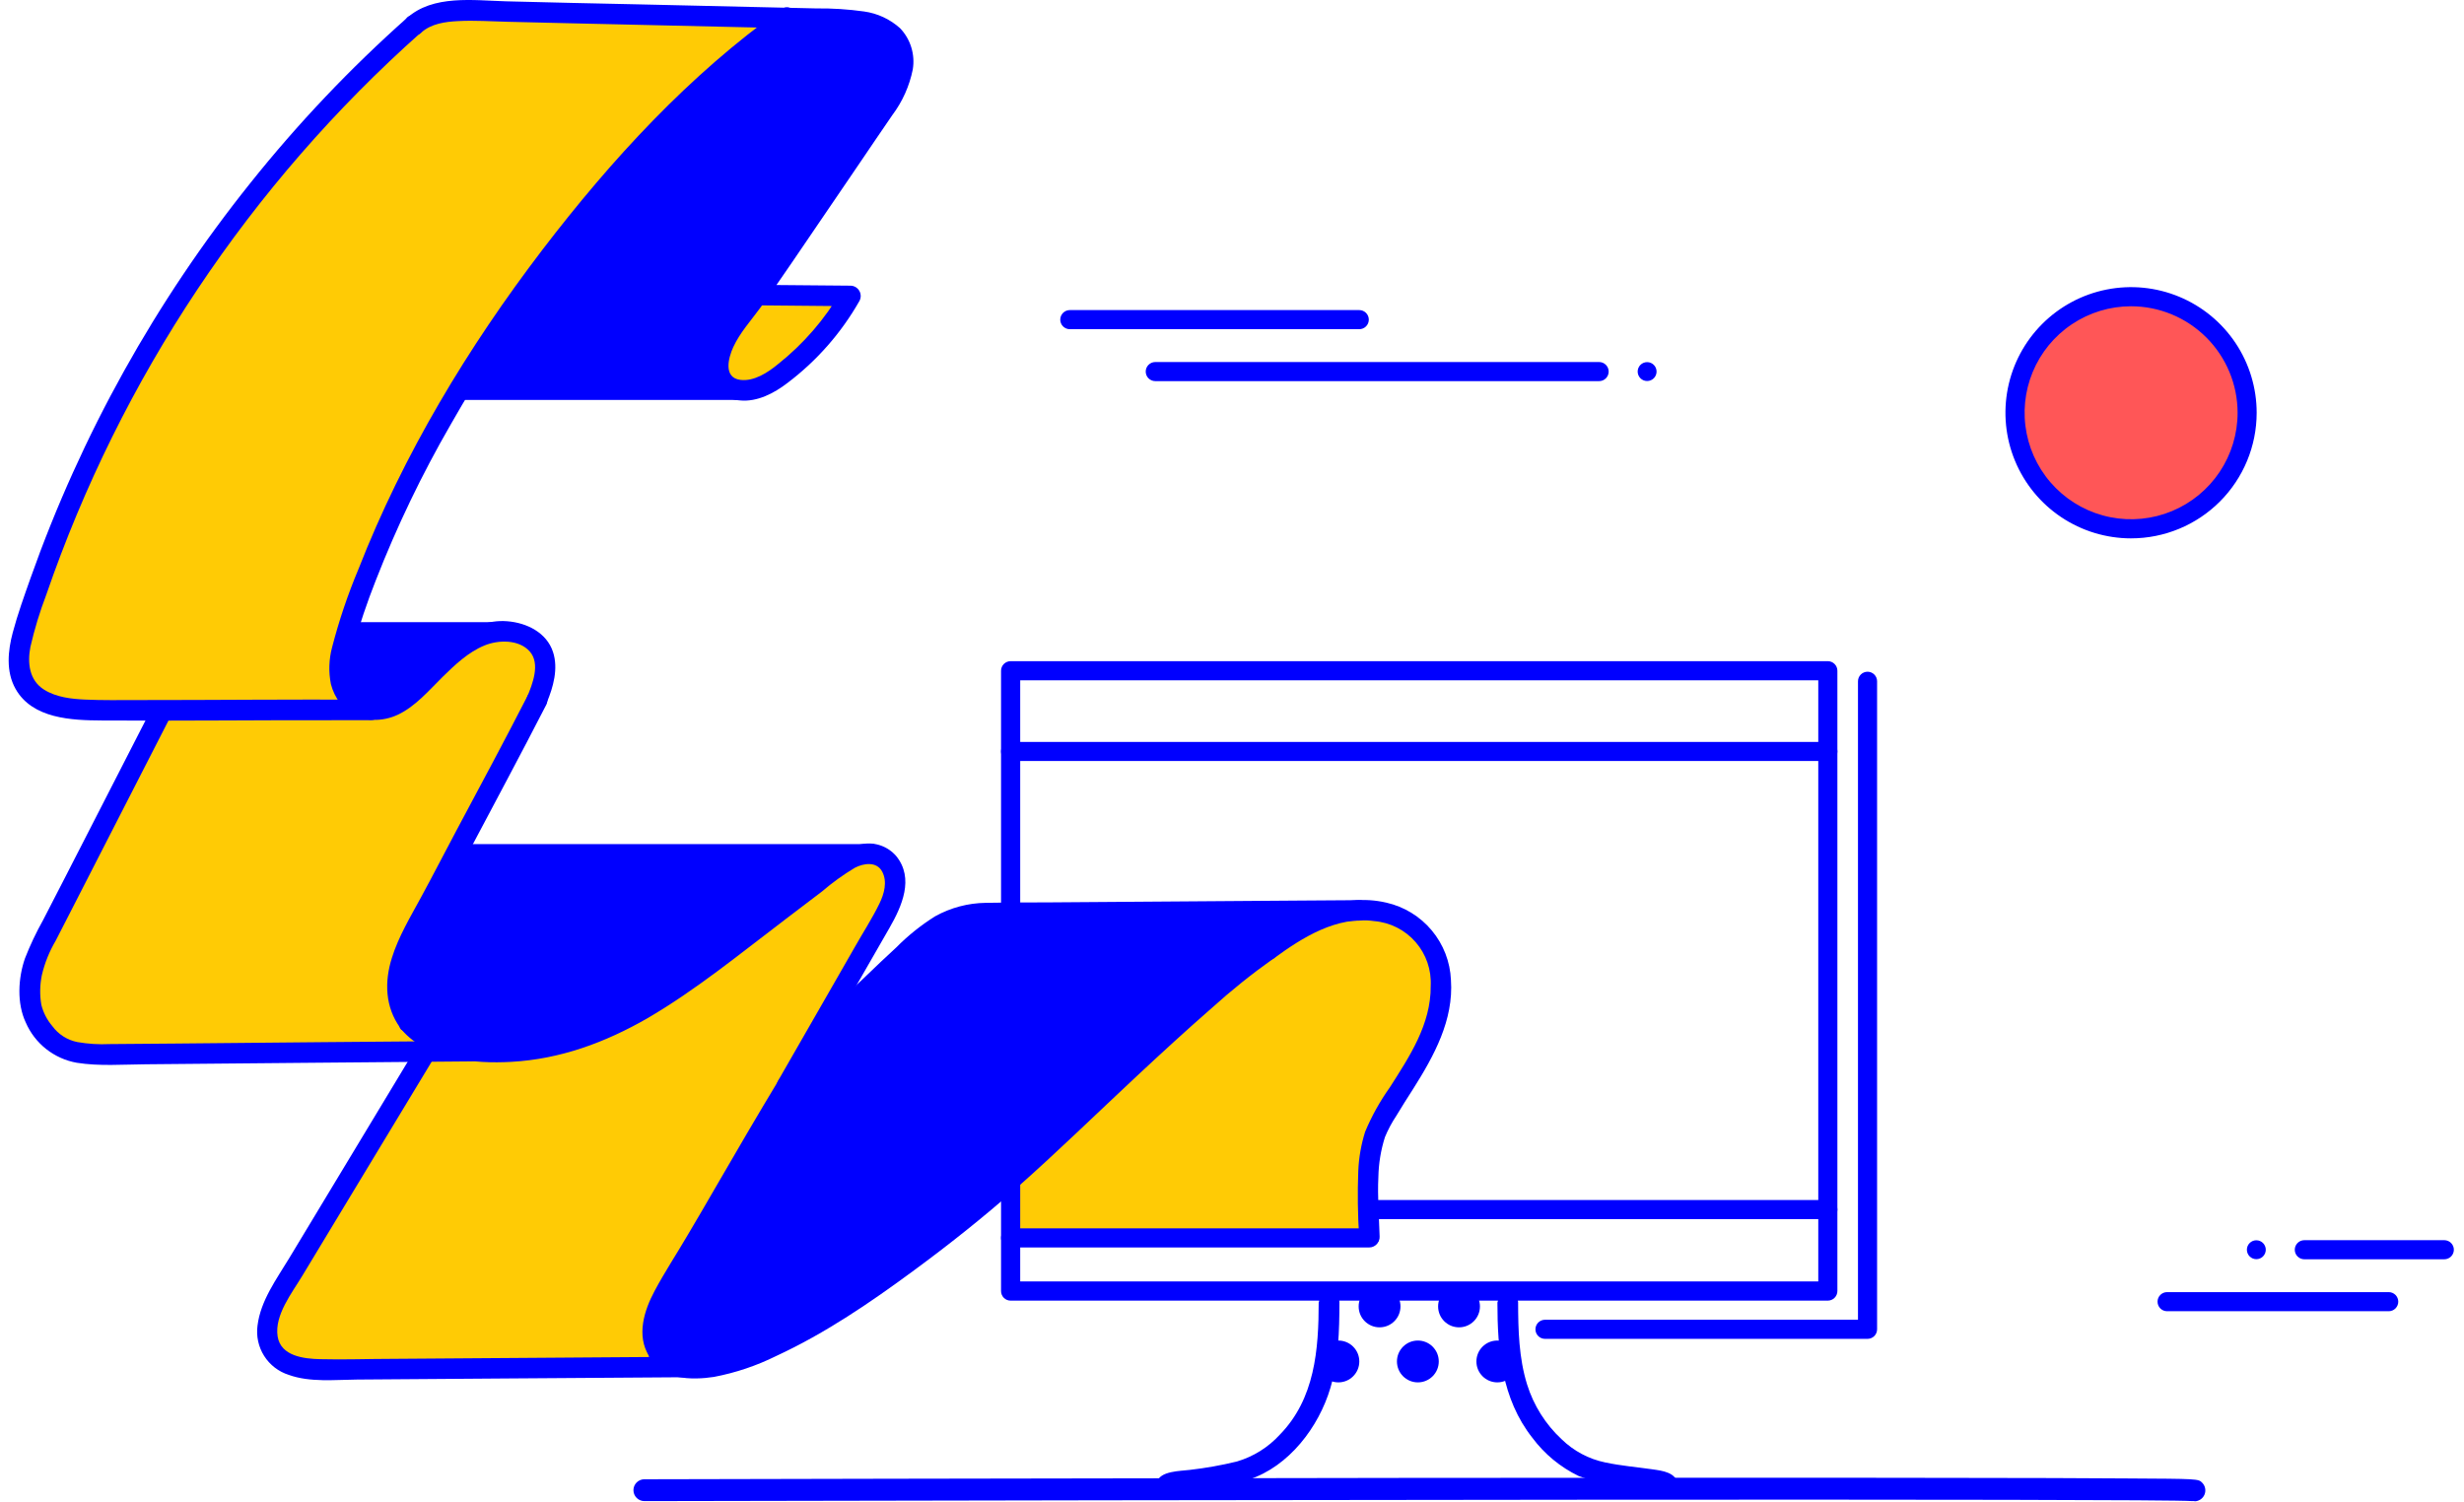 <svg xmlns="http://www.w3.org/2000/svg" width="210" height="128" fill="none" viewBox="0 0 210 128">
    <g clip-path="url(#clip0)">
        <path fill="#FFCB05" d="M71.836 25.232l-7.591.322-2.853 6.116 2.592 1.54 4.296-2.76 3.556-5.218zM117.098 77.629l-5.521 1.126-14.443 11.553-11.18 10.398.852 4.799h29.049l.856-4.245.736-5.176 4.454-7.722.107-7.629-4.91-3.104zM46.465 89.647l-10.575.642-12.958 22.095.86 3.384 7.122.954 25.153-.195v-2.789l.945-4.072 14.164-24.32 5.125-9.635-1.099-2.677-2.234-.083-7.33 5.841-9.57 6.419-6.517 3.258-3.086 1.178zM44.715 54.188l1.75 2.98-3.98 8.764-8.639 17.952 1.95 5.646-22.341.284-8.267-.167-3.109-5.255 2.425-6.21L13.93 60.38l18.776.07 2.16-.298 2.779-3.58 4.97-2.383h2.1z"/>
        <path fill="#FFCB05" d="M43.314 1.434l-6.675.297-8.192 7.038L18.44 20.848 7.395 39.788 2.205 53.22l-.126 5.069 2.802 2.09 12.07.186 11.985-.186v-3.812l1.866-6.926 7.513-15.016 11.124-16.002L63.37 4.357l1.969-2.211-22.025-.712z"/>
        <path fill="#00F" d="M111.577 77.6l-30.077.624-12.465 10.934-13.368 23.645 1.545 3.612 7.624-1.201 16.79-10.887 21.168-19.023 8.783-7.703zM41.824 72.76l-3.24.489-4.184 8.16.135 5.3 4.692 2.938 8.765-.703 9.63-4.757 10.454-7.499 3.645-3.714-29.897-.214zM33.837 53.807l-4.412.581v4.967l2.662 1.024 4.678-2.951 2.635-3.142-5.563-.48zM72.819 1.732l-7.117.628-13.517 13L41.29 29.808l-1.657 3.249 8.527.214 14.229-.163-1.117-2.523 7.317-11.306 8.127-12.483-.675-3.812-3.221-1.252z"/>
        <path fill="#00F" d="M155.782 110.853H86.131c-.216 0-.423-.086-.576-.239-.153-.153-.239-.36-.239-.576v-52.87c0-.217.086-.424.239-.577.153-.153.36-.239.576-.239h69.651c.216 0 .423.086.575.24.153.152.239.36.239.575v52.862c.001.107-.02.214-.061.314-.04.099-.1.19-.176.266-.075.077-.165.138-.264.179-.099.042-.206.064-.313.065zm-68.832-1.639h68.017V57.982H86.95v51.232zM34.666 1.545c-4.83 4.293-9.285 8.99-13.317 14.039C13.26 25.678 6.926 37.06 2.609 49.254c-.544 1.541-1.107 3.096-1.521 4.655-.415 1.56-.596 3.323.237 4.803 1.434 2.547 4.776 2.681 7.354 2.695 6.838.047 13.675-.041 20.513-.023h2.378c1.127 0 1.127-1.736 0-1.745-6.633-.047-13.265.032-19.898.028-1.47 0-2.946.028-4.417-.042-1.187-.051-2.472-.2-3.5-.847-1.266-.796-1.43-2.276-1.164-3.64.347-1.513.8-3 1.354-4.45 6.353-18.463 17.36-34.975 31.959-47.942.837-.744-.4-1.978-1.239-1.233v.032z"/>
        <path fill="#00F" d="M66.624.777c-7.876 5.586-14.532 12.847-20.373 20.48-6.368 8.332-11.874 17.464-15.7 27.248-.909 2.165-1.66 4.392-2.248 6.665-.273 1.023-.308 2.094-.102 3.133.151.594.422 1.152.796 1.638.373.487.842.892 1.377 1.192.964.582 1.862-.931.88-1.508-1.643-.987-1.615-2.737-1.164-4.408.546-1.949 1.192-3.867 1.936-5.748 1.79-4.586 3.924-9.028 6.387-13.29 4.987-8.77 11.04-16.89 18.022-24.175 3.372-3.58 7.073-6.833 11.055-9.719.93-.647.041-2.16-.88-1.508h.014zM12.822 60.584L5.528 74.817 3.666 78.43c-.588 1.05-1.103 2.138-1.54 3.258-.582 1.676-.703 3.826.07 5.46.384.887.982 1.664 1.741 2.263.759.598 1.654 1 2.606 1.168 1.922.307 3.933.144 5.874.13l13.228-.121 14.522-.126c1.122 0 1.122-1.755 0-1.745-8.34.065-16.682.14-25.023.223l-5.804.047c-.919.045-1.84-.013-2.746-.172-.86-.17-1.625-.66-2.141-1.369-.446-.524-.764-1.143-.931-1.81-.143-.84-.127-1.699.046-2.533.243-1.03.64-2.016 1.178-2.927.591-1.145 1.178-2.3 1.769-3.45l7.82-15.266c.507-.996-.997-1.862-1.509-.88l-.004.005z"/>
        <path fill="#00F" d="M45.022 59.187c-1.987 3.882-4.058 7.727-6.111 11.576-1.02 1.913-2.01 3.845-3.049 5.753-.898 1.657-1.89 3.296-2.462 5.12-.642 2.034-.587 4.19.712 5.967.122.195.314.335.536.393.223.058.459.03.66-.08.199-.118.343-.31.401-.532.059-.224.027-.46-.089-.66-2.243-3.058.35-6.708 1.862-9.486 1.936-3.603 3.845-7.229 5.767-10.845 1.114-2.098 2.214-4.202 3.3-6.312.512-.996-.996-1.862-1.508-.88l-.019-.014zM35.82 88.716l-7.448 12.344-3.723 6.172c-1.075 1.778-2.44 3.621-2.7 5.739-.124.904.075 1.823.563 2.594.488.771 1.234 1.344 2.104 1.618 1.81.652 3.938.41 5.819.396l12.911-.094 14.802-.102c1.121 0 1.126-1.75 0-1.745-8.22.052-16.443.111-24.67.176-2.066 0-4.142.084-6.209.028-1.373-.032-3.342-.26-3.607-1.936-.284-1.824 1.238-3.724 2.118-5.194l3.547-5.874 8-13.238c.583-.963-.93-1.862-1.507-.884z"/>
        <path fill="#00F" d="M66.34 92.1c-1.788 2.96-3.528 5.948-5.26 8.936-.81 1.406-1.626 2.802-2.448 4.189-.931 1.597-1.969 3.165-2.844 4.804-.875 1.638-1.578 3.784-.465 5.557.59.931 2.103.075 1.508-.879-.838-1.345 0-2.998.707-4.217.875-1.532 1.815-3.03 2.709-4.552 1.536-2.612 3.04-5.241 4.566-7.853 1-1.713 2.012-3.42 3.04-5.12.581-.963-.931-1.862-1.504-.884l-.01.019zM35.903 2.779c.838-.764 2.057-.931 3.146-.982 1.397-.075 2.844.028 4.264.06 3.402.089 6.805.158 10.207.238l9.975.228 5.12.116c1.417-.02 2.834.035 4.245.168.987.13 2.169.41 2.816 1.238.847 1.08.386 2.527-.182 3.621-.768 1.341-1.615 2.636-2.536 3.877-.931 1.369-1.862 2.74-2.793 4.115-1.9 2.793-3.798 5.585-5.73 8.345-.838 1.192-1.74 2.328-2.578 3.524-.852 1.101-1.373 2.422-1.504 3.807-.02.374.035.748.16 1.1.126.354.319.678.57.956.25.278.553.504.892.665.337.16.704.253 1.078.272 1.485.15 2.923-.614 4.059-1.485 2.497-1.886 4.583-4.261 6.13-6.981.075-.133.114-.284.114-.436-.001-.153-.041-.303-.117-.436-.077-.132-.186-.242-.317-.32-.132-.077-.282-.119-.434-.121l-7.969-.07c-1.126 0-1.126 1.736 0 1.746l7.945.074-.754-1.317c-1.391 2.407-3.225 4.529-5.404 6.256-.856.707-2.038 1.489-3.211 1.34-1.453-.186-1.029-1.862-.6-2.793.567-1.228 1.498-2.248 2.29-3.332.972-1.327 1.894-2.695 2.825-4.045 1.861-2.728 3.723-5.47 5.585-8.201.931-1.397 1.908-2.793 2.853-4.19.865-1.152 1.462-2.483 1.746-3.895.105-.63.061-1.277-.127-1.888-.188-.61-.516-1.17-.958-1.631-.858-.77-1.926-1.265-3.067-1.424C72.285.788 70.916.7 69.546.717L64.426.6 54.45.372C50.671.29 46.897.214 43.117.112 40.371.037 36.885-.475 34.67 1.55c-.828.759.41 1.992 1.239 1.234l-.005-.005zM29.732 60.807c.641.343 1.354.532 2.082.55.727.017 1.449-.136 2.107-.448 1.503-.716 2.63-2.062 3.793-3.207 1.052-1.033 2.188-2.117 3.57-2.685 1.178-.489 2.946-.536 3.868.512.922 1.047.223 2.792-.233 3.886-.058.223-.028.46.086.66.114.2.302.348.524.41.223.057.46.025.66-.088.2-.114.35-.3.415-.52.55-1.318.992-2.887.53-4.302-.544-1.666-2.238-2.49-3.89-2.625-3.403-.28-5.949 2.751-8.141 4.892-.73.712-1.546 1.462-2.556 1.74-.663.124-1.349.024-1.95-.283-1.005-.503-1.89 1.005-.88 1.508h.015z"/>
        <path fill="#00F" d="M34.246 87.78c2.197 2.542 6.21 2.895 9.31 2.723 4.188-.228 8.028-1.648 11.636-3.724 4.16-2.43 7.912-5.52 11.748-8.429l3.123-2.374c.871-.75 1.806-1.424 2.793-2.015.758-.396 1.861-.55 2.327.321.465.87.172 1.908-.238 2.742-.614 1.261-1.396 2.462-2.085 3.681l-2.183 3.808-4.366 7.605c-.563.978.931 1.862 1.504.885l7.992-13.917c1.056-1.839 2.127-4.222.572-6.126-.348-.404-.794-.71-1.296-.89-.502-.18-1.042-.226-1.567-.134-1.14.158-2.08.805-2.979 1.485-4.105 3.114-8.145 6.335-12.348 9.31-3.626 2.568-7.559 4.905-11.98 5.729-2.02.397-4.09.464-6.13.2-1.686-.237-3.478-.768-4.627-2.095-.736-.851-1.965.387-1.234 1.234l.028-.019zM55.3 115.605c.851 2.015 3.723 2.034 5.547 1.75 1.842-.35 3.627-.95 5.307-1.783 4.189-1.936 8.043-4.57 11.743-7.298 2.979-2.192 5.888-4.501 8.662-6.949 3.519-3.11 6.884-6.395 10.315-9.598 2.108-1.964 4.231-3.919 6.404-5.813 1.671-1.51 3.428-2.92 5.265-4.222.931-.628.051-2.141-.88-1.508-3.654 2.5-6.926 5.585-10.175 8.592-3.542 3.258-7.01 6.619-10.566 9.873-2.518 2.327-5.148 4.496-7.861 6.576-3.535 2.792-7.277 5.309-11.195 7.531-1.895 1.1-3.913 1.971-6.013 2.598-.794.244-1.618.377-2.448.395-.89 0-2.183-.097-2.574-1.024-.119-.198-.31-.343-.534-.402-.223-.059-.461-.028-.663.086-.195.121-.336.313-.394.536-.058.222-.029.459.082.66H55.3z"/>
        <path fill="#00F" d="M108.557 81.692c2.448-1.797 5.376-3.635 8.55-3.188 1.369.112 2.639.754 3.541 1.79.902 1.035 1.363 2.382 1.286 3.753.028 3.258-1.806 6-3.482 8.63-.839 1.178-1.545 2.445-2.104 3.78-.344 1.09-.541 2.222-.586 3.365-.071 1.854-.046 3.71.074 5.562.037 1.121 1.783 1.126 1.746 0-.052-1.695-.191-3.366-.107-5.064.022-1.154.21-2.298.558-3.398.261-.634.584-1.24.964-1.81.465-.787.968-1.555 1.457-2.328 1.764-2.793 3.444-5.846 3.206-9.258-.066-1.55-.64-3.034-1.634-4.225-.993-1.19-2.35-2.022-3.863-2.366-3.858-.907-7.47 1.033-10.486 3.258-.195.123-.335.314-.393.537-.058.222-.029.458.081.66.117.198.308.342.532.4.223.059.46.027.66-.089v-.009zM74.313 73.574H38.846c-.216 0-.423-.085-.576-.238-.153-.153-.239-.36-.239-.576 0-.216.086-.423.239-.576.153-.153.36-.239.576-.239h35.467c.216 0 .424.086.576.239.153.153.239.36.239.576 0 .216-.086.423-.239.576-.152.153-.36.238-.576.238zM43.392 54.654H29.601c-.216 0-.424-.086-.576-.239-.153-.153-.239-.36-.239-.576 0-.216.086-.423.239-.576.152-.152.36-.238.576-.238h13.791c.216 0 .423.086.576.238.153.153.239.36.239.576 0 .216-.086.423-.239.576-.153.153-.36.239-.576.239zM63.37 34.085H39.12c-.217 0-.424-.085-.577-.238-.152-.153-.238-.36-.238-.576 0-.216.086-.423.238-.576.153-.153.36-.239.576-.239h24.25c.216 0 .424.086.576.239.153.153.239.36.239.576 0 .216-.086.423-.239.576-.152.153-.36.238-.576.238z"/>
        <path fill="#00F" d="M70.627 88.483c1.96-1.736 3.849-3.542 5.743-5.348 1.895-1.806 3.854-3.92 6.577-4.375.706-.091 1.417-.124 2.127-.098h3.259l10.491-.075 11.068-.079c1.946 0 3.91.047 5.851-.042h.089c1.121 0 1.126-1.754 0-1.745l-4.906.033-10.883.079-10.896.079c-1.708 0-3.416 0-5.12.037-1.514.017-3 .41-4.324 1.145-1.207.756-2.322 1.65-3.323 2.663-1.704 1.554-3.328 3.192-5.032 4.752-.651.59-1.303 1.182-1.964 1.764-.843.745.396 1.973 1.233 1.233l.01-.023zM155.782 64.861H86.131c-.216 0-.423-.086-.576-.238-.153-.153-.239-.36-.239-.576 0-.216.086-.423.239-.576.153-.153.36-.239.576-.239h69.651c.216 0 .423.086.576.239.152.153.238.36.238.576 0 .216-.086.423-.238.576-.153.152-.36.238-.576.238zM155.781 103.908h-39.215c-.216 0-.423-.086-.575-.238-.153-.153-.239-.36-.239-.576 0-.216.086-.424.239-.576.152-.153.359-.239.575-.239h39.215c.216 0 .423.086.576.239.153.152.239.36.239.576 0 .216-.086.423-.239.576-.153.152-.36.238-.576.238zM116.711 106.319h-30.58c-.216 0-.423-.086-.576-.238-.153-.153-.239-.36-.239-.576 0-.216.086-.423.239-.576.153-.153.36-.239.576-.239h30.58c.216 0 .424.086.576.239.153.153.239.36.239.576 0 .216-.086.423-.239.576-.152.152-.36.238-.576.238z"/>
        <path fill="#00F" d="M159.166 114.111h-27.49c-.216 0-.423-.086-.576-.239-.153-.152-.239-.36-.239-.576 0-.216.086-.423.239-.576.153-.152.36-.238.576-.238h26.675V58.066c0-.217.086-.424.239-.576.152-.153.36-.239.576-.239.216 0 .423.086.576.239.152.152.238.36.238.575v55.227c.001.107-.02.213-.061.313-.04.099-.1.19-.176.266-.075.076-.165.136-.265.177-.099.042-.205.063-.312.063z"/>
        <path fill="#00F" d="M127.621 110.983c0 4.082.354 8.234 2.979 11.562 1.035 1.387 2.389 2.504 3.947 3.258 1.31.476 2.679.771 4.068.875.67.089 1.341.154 2.006.261.238.037.466.079.712.14.075 0 .308.051.205.06-.102.009-.028-.046 0 0 .028.047.051.033 0 0-.09-.06-.162-.143-.209-.241-.048-.097-.069-.205-.061-.313.007.23.102.449.264.611.163.163.381.257.611.264.232-.001.453-.094.616-.258.163-.164.255-.386.255-.617-.117-1.103-1.327-1.233-2.216-1.359-1.331-.191-2.676-.302-3.989-.582-1.405-.291-2.698-.979-3.723-1.983-1.366-1.27-2.376-2.874-2.933-4.654-.707-2.272-.763-4.655-.768-7.024-.016-.22-.115-.426-.277-.577-.162-.15-.375-.234-.596-.234-.221 0-.433.084-.595.234-.162.151-.261.357-.277.577h-.019zM112.388 110.983c0 4.049-.326 8.238-3.31 11.292-.989 1.083-2.256 1.875-3.663 2.29-1.328.324-2.676.563-4.035.717-.722.097-2.579.074-2.765 1.061-.205 1.098 1.48 1.569 1.685.465.423-2.276-.545.694-.33.466-.024.028-.22.046-.103.042.062-.01.123-.027.181-.051.205-.042.405-.08.61-.112.582-.093 1.169-.163 1.75-.247 1.367-.149 2.717-.418 4.036-.805 3.412-1.117 5.958-4.478 6.944-7.815.694-2.355.764-4.85.768-7.289 0-1.127-1.74-1.127-1.745 0l-.023-.014z"/>
        <path fill="#00F" d="M187.023 127.94c-.061.006-.122.006-.182 0-2.956-.229-87.459-.089-131.924 0-.247 0-.483-.099-.658-.273-.175-.175-.273-.411-.273-.658 0-.247.098-.484.273-.659.175-.174.411-.272.658-.272.33 0 33.327-.079 65.937-.117 19.153 0 34.443-.028 45.4 0 6.516 0 11.567.024 15.011.047 6.093.033 6.093.033 6.419.363.129.13.217.296.253.476.035.18.017.366-.053.536-.071.17-.189.315-.342.417-.152.102-.331.157-.515.158l-.004-.018zM203.584 111.756h-18.889c-.216 0-.423-.086-.576-.239-.152-.153-.238-.36-.238-.576 0-.216.086-.423.238-.576.153-.152.36-.238.576-.238h18.889c.216 0 .423.086.576.238.152.153.238.36.238.576 0 .216-.086.423-.238.576-.153.153-.36.239-.576.239zM208.321 107.329h-11.929c-.216 0-.424-.086-.576-.238-.153-.153-.239-.36-.239-.576 0-.216.086-.423.239-.576.152-.153.36-.239.576-.239h11.929c.216 0 .423.086.576.239.153.153.239.36.239.576 0 .216-.086.423-.239.576-.153.152-.36.238-.576.238zM192.301 107.32c.445 0 .806-.361.806-.805 0-.445-.361-.806-.806-.806-.444 0-.805.361-.805.806 0 .444.361.805.805.805zM115.846 28.058h-24.67c-.215 0-.422-.086-.575-.239-.153-.153-.239-.36-.239-.576 0-.216.086-.423.239-.576.153-.153.36-.239.576-.239h24.669c.216 0 .423.086.576.239.153.153.238.36.238.576 0 .216-.085.423-.238.576-.153.153-.36.239-.576.239zM136.288 32.484H98.461c-.216 0-.423-.086-.576-.238-.153-.153-.239-.36-.239-.576 0-.216.086-.423.239-.576.153-.153.36-.239.576-.239h37.827c.217 0 .424.086.576.239.153.153.239.36.239.576 0 .216-.086.423-.239.576-.152.152-.359.238-.576.238zM140.379 32.475c.445 0 .806-.36.806-.805 0-.445-.361-.806-.806-.806-.444 0-.805.361-.805.806 0 .444.361.805.805.805z"/>
        <path fill="#FF5657" d="M181.623 45.07c5.463 0 9.891-4.428 9.891-9.89 0-5.463-4.428-9.892-9.891-9.892-5.462 0-9.891 4.429-9.891 9.891 0 5.463 4.429 9.891 9.891 9.891z"/>
        <path fill="#00F" d="M181.623 45.885c-2.117 0-4.187-.628-5.947-1.805-1.761-1.176-3.133-2.848-3.943-4.804-.81-1.956-1.022-4.109-.609-6.185.413-2.077 1.432-3.985 2.93-5.482 1.497-1.497 3.404-2.517 5.481-2.93 2.077-.413 4.229-.2 6.185.61 1.956.81 3.628 2.182 4.805 3.942 1.176 1.761 1.804 3.83 1.804 5.948 0 2.84-1.128 5.562-3.136 7.57-2.007 2.008-4.73 3.136-7.57 3.136zm0-19.782c-1.794 0-3.549.534-5.041 1.532-1.492.997-2.654 2.415-3.341 4.074-.686 1.659-.865 3.483-.514 5.244.35 1.76 1.215 3.377 2.485 4.646 1.269 1.269 2.887 2.133 4.647 2.482 1.761.35 3.585.17 5.244-.517 1.658-.687 3.075-1.85 4.072-3.343.997-1.492 1.529-3.247 1.529-5.042-.003-2.407-.961-4.714-2.664-6.415-1.702-1.702-4.01-2.659-6.417-2.661zM127.613 117.82c.984 0 1.783-.798 1.783-1.782 0-.985-.799-1.783-1.783-1.783-.985 0-1.783.798-1.783 1.783 0 .984.798 1.782 1.783 1.782zM120.84 117.82c.985 0 1.783-.798 1.783-1.782 0-.985-.798-1.783-1.783-1.783-.984 0-1.782.798-1.782 1.783 0 .984.798 1.782 1.782 1.782zM114.067 117.82c.984 0 1.783-.798 1.783-1.782 0-.985-.799-1.783-1.783-1.783-.985 0-1.783.798-1.783 1.783 0 .984.798 1.782 1.783 1.782zM124.349 113.129c.985 0 1.783-.798 1.783-1.783 0-.984-.798-1.783-1.783-1.783-.984 0-1.783.799-1.783 1.783 0 .985.799 1.783 1.783 1.783zM117.577 113.129c.984 0 1.782-.798 1.782-1.783 0-.984-.798-1.783-1.782-1.783-.985 0-1.783.799-1.783 1.783 0 .985.798 1.783 1.783 1.783z"/>
    </g>
    <defs>
        <clipPath id="clip0">
            <path fill="#fff" d="M0 0H208.524V128H0z" transform="translate(.738)"/>
        </clipPath>
    </defs>
</svg>
